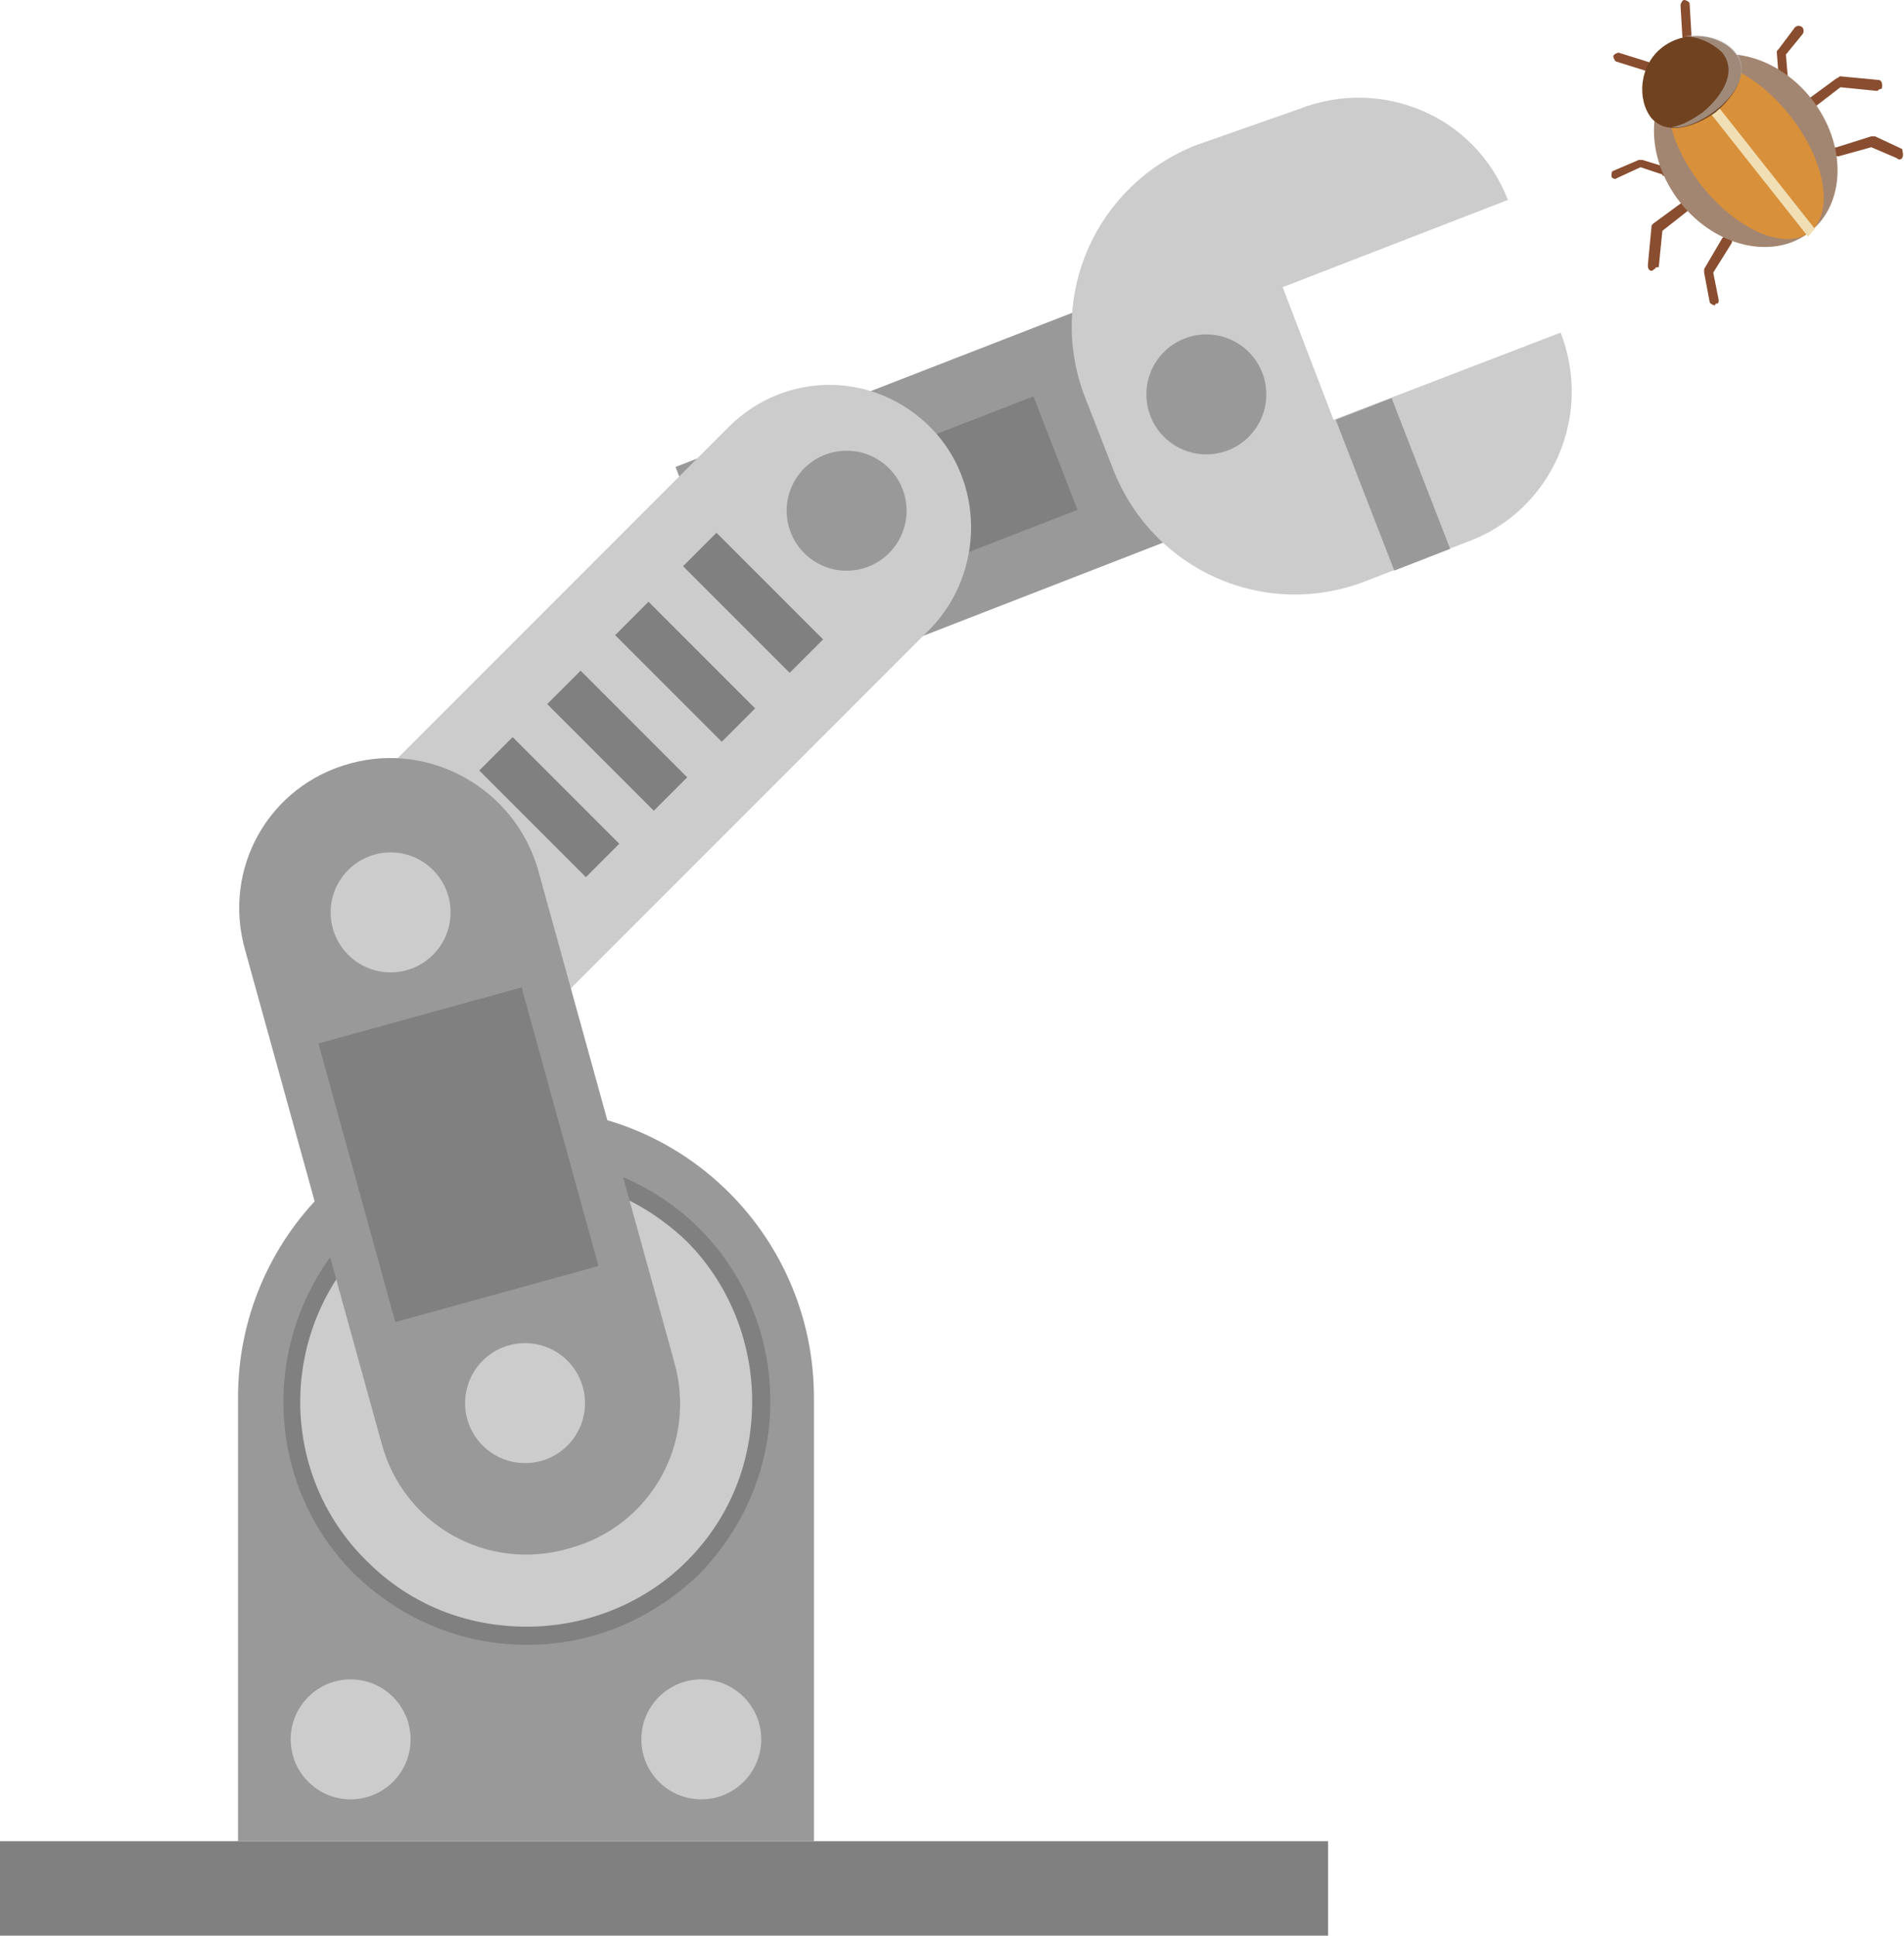 <?xml version="1.0" encoding="utf-8"?>
<!-- Generator: Adobe Illustrator 18.1.1, SVG Export Plug-In . SVG Version: 6.00 Build 0)  -->
<svg version="1.1" id="Layer_1" xmlns="http://www.w3.org/2000/svg" xmlns:xlink="http://www.w3.org/1999/xlink" x="0px" y="0px"
	 viewBox="0 0 104.8 106.5" enable-background="new 0 0 104.8 106.5" xml:space="preserve">
<g id="XMLID_992_">
	<g id="XMLID_897_">
		<path id="XMLID_3091_" fill="#894D2F" d="M91.7,9.6c-0.1,0.1-0.2,0.1-0.2,0l-1.2-0.4L89,9.8c-0.1,0.1-0.3,0-0.3-0.1s0-0.3,0.1-0.3
			l1.4-0.6c0.1,0,0.1,0,0.2,0l1.3,0.4c0.1,0,0.2,0.2,0.2,0.3C91.7,9.5,91.7,9.5,91.7,9.6z"/>
	</g>
	<g id="XMLID_899_">
		<path id="XMLID_3090_" fill="#894D2F" d="M91.1,14.8c-0.1,0-0.1,0.1-0.2,0.1c-0.1,0-0.2-0.1-0.2-0.3l0.2-2.1c0-0.1,0-0.1,0.1-0.2
			l1.5-1.1c0.1-0.1,0.3-0.1,0.4,0c0.1,0.1,0.1,0.3,0,0.4l-1.4,1.1l-0.2,2C91.2,14.7,91.1,14.7,91.1,14.8z"/>
	</g>
	<g id="XMLID_900_">
		<path id="XMLID_3089_" fill="#894D2F" d="M94.5,16.7c0,0-0.1,0-0.1,0.1c-0.1,0-0.3-0.1-0.3-0.2L93.8,15c0-0.1,0-0.1,0-0.2l1-1.7
			c0.1-0.1,0.2-0.2,0.4-0.1c0.1,0.1,0.2,0.2,0.1,0.4L94.3,15l0.3,1.5C94.6,16.6,94.6,16.7,94.5,16.7z"/>
	</g>
	<g id="XMLID_903_">
		<path id="XMLID_3088_" fill="#894D2F" d="M98.3,4.3c0,0-0.1,0.1-0.1,0.1c-0.1,0-0.3-0.1-0.3-0.2l-0.1-1.3c0-0.1,0-0.1,0.1-0.2
			l0.9-1.2c0.1-0.1,0.3-0.1,0.4,0c0.1,0.1,0.1,0.3,0,0.4l-0.9,1.1l0.1,1.2C98.4,4.2,98.4,4.2,98.3,4.3z"/>
	</g>
	<g id="XMLID_902_">
		<path id="XMLID_3087_" fill="#894D2F" d="M103.5,4.9c-0.1,0-0.1,0.1-0.2,0.1l-2-0.2L100,5.8c-0.1,0.1-0.3,0.1-0.4,0
			c-0.1-0.1-0.1-0.3,0-0.4l1.5-1.1c0.1,0,0.1-0.1,0.2-0.1l2.1,0.2c0.1,0,0.2,0.1,0.2,0.3C103.6,4.8,103.6,4.9,103.5,4.9z"/>
	</g>
	<g id="XMLID_901_">
		<path id="XMLID_3086_" fill="#894D2F" d="M104.7,8.7c-0.1,0.1-0.2,0.1-0.3,0L103,8.1l-1.8,0.5c-0.1,0-0.3,0-0.3-0.2
			c0-0.1,0-0.3,0.2-0.3l1.9-0.6c0.1,0,0.1,0,0.2,0l1.5,0.7C104.7,8.3,104.8,8.5,104.7,8.7C104.7,8.7,104.7,8.7,104.7,8.7z"/>
	</g>
	<g id="XMLID_906_">
		<path id="XMLID_3085_" fill="#894D2F" d="M90.8,3.9c-0.1,0.1-0.2,0.1-0.2,0L89,3.4c-0.1,0-0.2-0.2-0.2-0.3c0-0.1,0.2-0.2,0.3-0.2
			l1.6,0.5c0.1,0,0.2,0.2,0.2,0.3C90.9,3.8,90.9,3.9,90.8,3.9z"/>
	</g>
	<g id="XMLID_904_">
		<path id="XMLID_3084_" fill="#894D2F" d="M93,2.1c0,0-0.1,0.1-0.1,0.1c-0.1,0-0.3-0.1-0.3-0.2l-0.1-1.7c0-0.1,0.1-0.3,0.2-0.3
			C92.8,0,93,0.1,93,0.2l0.1,1.7C93.1,2,93.1,2.1,93,2.1z"/>
	</g>
	<g id="XMLID_875_">
		
			<ellipse id="XMLID_1909_" transform="matrix(-0.62 -0.785 0.785 -0.62 149.157 88.868)" fill="#A38671" cx="96.1" cy="8.3" rx="5.7" ry="4.6"/>
	</g>
	<g id="XMLID_907_">
		
			<ellipse id="XMLID_1908_" transform="matrix(-0.62 -0.785 0.785 -0.62 149.157 88.868)" fill="#D8903A" cx="96.1" cy="8.3" rx="5.7" ry="3.1"/>
	</g>
	<path id="XMLID_2030_" fill="#F0DEB4" d="M94.2,5.9c-0.1,0.1-0.1,0.3,0,0.4l5.3,6.7c0.1,0,0.1-0.1,0.2-0.2s0.1-0.1,0.2-0.2
		l-5.3-6.7C94.5,5.8,94.3,5.8,94.2,5.9z"/>
	<g id="XMLID_898_">
		<path id="XMLID_1907_" fill="#704220" d="M90.9,6.5c-0.8-1-0.7-2.9,0.6-3.9c1.3-1,3.2-0.7,4,0.3s0.1,2.3-1.1,3.3
			C93.1,7.1,91.7,7.4,90.9,6.5z"/>
	</g>
	<path id="XMLID_2032_" opacity="0.49" fill="#D0D5D9" enable-background="new    " d="M92.7,2c0.8,0,1.6,0.4,2.1,0.9
		c0.8,1,0.1,2.3-1.1,3.3C93.1,6.6,92.6,6.9,92,7c0.7,0.1,1.6-0.3,2.4-0.9c1.3-1,1.9-2.3,1.1-3.3C94.9,2.1,93.8,1.8,92.7,2z"/>
</g>
<g>
	<path fill="#999999" d="M29,61L29,61c-8.8,0-15.9,7.1-15.9,15.9v24.4h31.7V76.9C44.8,68.1,37.7,61,29,61z"/>
	<g>
		<circle fill="#CCCCCC" cx="29" cy="77.1" r="12.9"/>
		<path fill="#808080" d="M29,90.5c-3.6,0-6.9-1.4-9.5-3.9c-5.2-5.2-5.2-13.7,0-19c2.5-2.5,5.9-3.9,9.5-3.9c3.6,0,7,1.4,9.5,3.9l0,0
			l0,0c2.5,2.5,3.9,5.9,3.9,9.5s-1.4,6.9-3.9,9.5C35.9,89.1,32.6,90.5,29,90.5z M29,64.7c-3.3,0-6.5,1.3-8.8,3.6
			c-4.9,4.9-4.9,12.8,0,17.6c2.4,2.4,5.5,3.6,8.8,3.6c3.3,0,6.5-1.3,8.8-3.6c2.4-2.4,3.6-5.5,3.6-8.8c0-3.3-1.3-6.5-3.6-8.8l0,0
			C35.4,66,32.3,64.7,29,64.7z"/>
	</g>
	<rect x="0" y="101.3" fill="#808080" width="73.1" height="5.2"/>
	<g>
		<circle fill="#CCCCCC" cx="19.3" cy="95.7" r="3.3"/>
		<circle fill="#CCCCCC" cx="38.6" cy="95.7" r="3.3"/>
	</g>
	<g>
		
			<rect x="38.7" y="20.1" transform="matrix(-0.932 0.362 -0.362 -0.932 112.478 32.593)" fill="#999999" width="29" height="13.6"/>
		
			<rect x="45.2" y="24" transform="matrix(-0.932 0.362 -0.362 -0.932 110.122 34.057)" fill="#808080" width="13.3" height="6.7"/>
		<path fill="#CCCCCC" d="M85.9,18.3c1.8,4.6-0.5,9.8-5.1,11.5l-5.7,2.2c-5.5,2.1-11.6-0.6-13.8-6.1l-1.6-4.1
			c-2.1-5.5,0.6-11.6,6.1-13.8L71.5,6c2.3-0.9,4.7-0.8,6.8,0.1C80.4,7,82.1,8.7,83,11l-12.4,4.8l2.8,7.3L85.9,18.3z"/>
		<circle fill="#999999" cx="66.4" cy="21.7" r="3.3"/>
		
			<rect x="74.9" y="22.3" transform="matrix(-0.932 0.362 -0.362 -0.932 157.699 23.868)" fill="#999999" width="3.3" height="8.9"/>
	</g>
	<g>
		<path fill="#CCCCCC" d="M51.2,34.6L26.5,59.3L15.4,48.2l24.7-24.7c3.1-3.1,8-3.1,11.1,0l0,0C54.2,26.5,54.2,31.5,51.2,34.6z"/>
		<circle fill="#999999" cx="46.6" cy="28.1" r="3.3"/>
		<g>
			
				<rect x="28.9" y="40.3" transform="matrix(-0.707 0.707 -0.707 -0.707 83.011 54.483)" fill="#808080" width="2.6" height="8.3"/>
			
				<rect x="32.7" y="36.5" transform="matrix(-0.707 0.707 -0.707 -0.707 86.75 45.456)" fill="#808080" width="2.6" height="8.3"/>
			
				<rect x="36.4" y="32.8" transform="matrix(-0.707 0.707 -0.707 -0.707 90.489 36.43)" fill="#808080" width="2.6" height="8.3"/>
			
				<rect x="40.1" y="29.1" transform="matrix(-0.707 0.707 -0.707 -0.707 94.228 27.404)" fill="#808080" width="2.6" height="8.3"/>
		</g>
	</g>
	<g>
		<path fill="#999999" d="M19.3,42L19.3,42c-4.5,1.2-7.1,5.8-5.8,10.3l7.5,27.1c1.2,4.5,5.8,7.1,10.3,5.8l0,0
			c4.5-1.2,7.1-5.8,5.8-10.3l-7.5-27.1C28.3,43.4,23.7,40.8,19.3,42z"/>
		<circle fill="#CCCCCC" cx="28.9" cy="77.2" r="3.3"/>
		<circle fill="#CCCCCC" cx="21.5" cy="50.2" r="3.3"/>
		
			<rect x="19.3" y="55.5" transform="matrix(-0.964 0.266 -0.266 -0.964 66.308 118.023)" fill="#808080" width="11.6" height="15.9"/>
	</g>
</g>
</svg>
